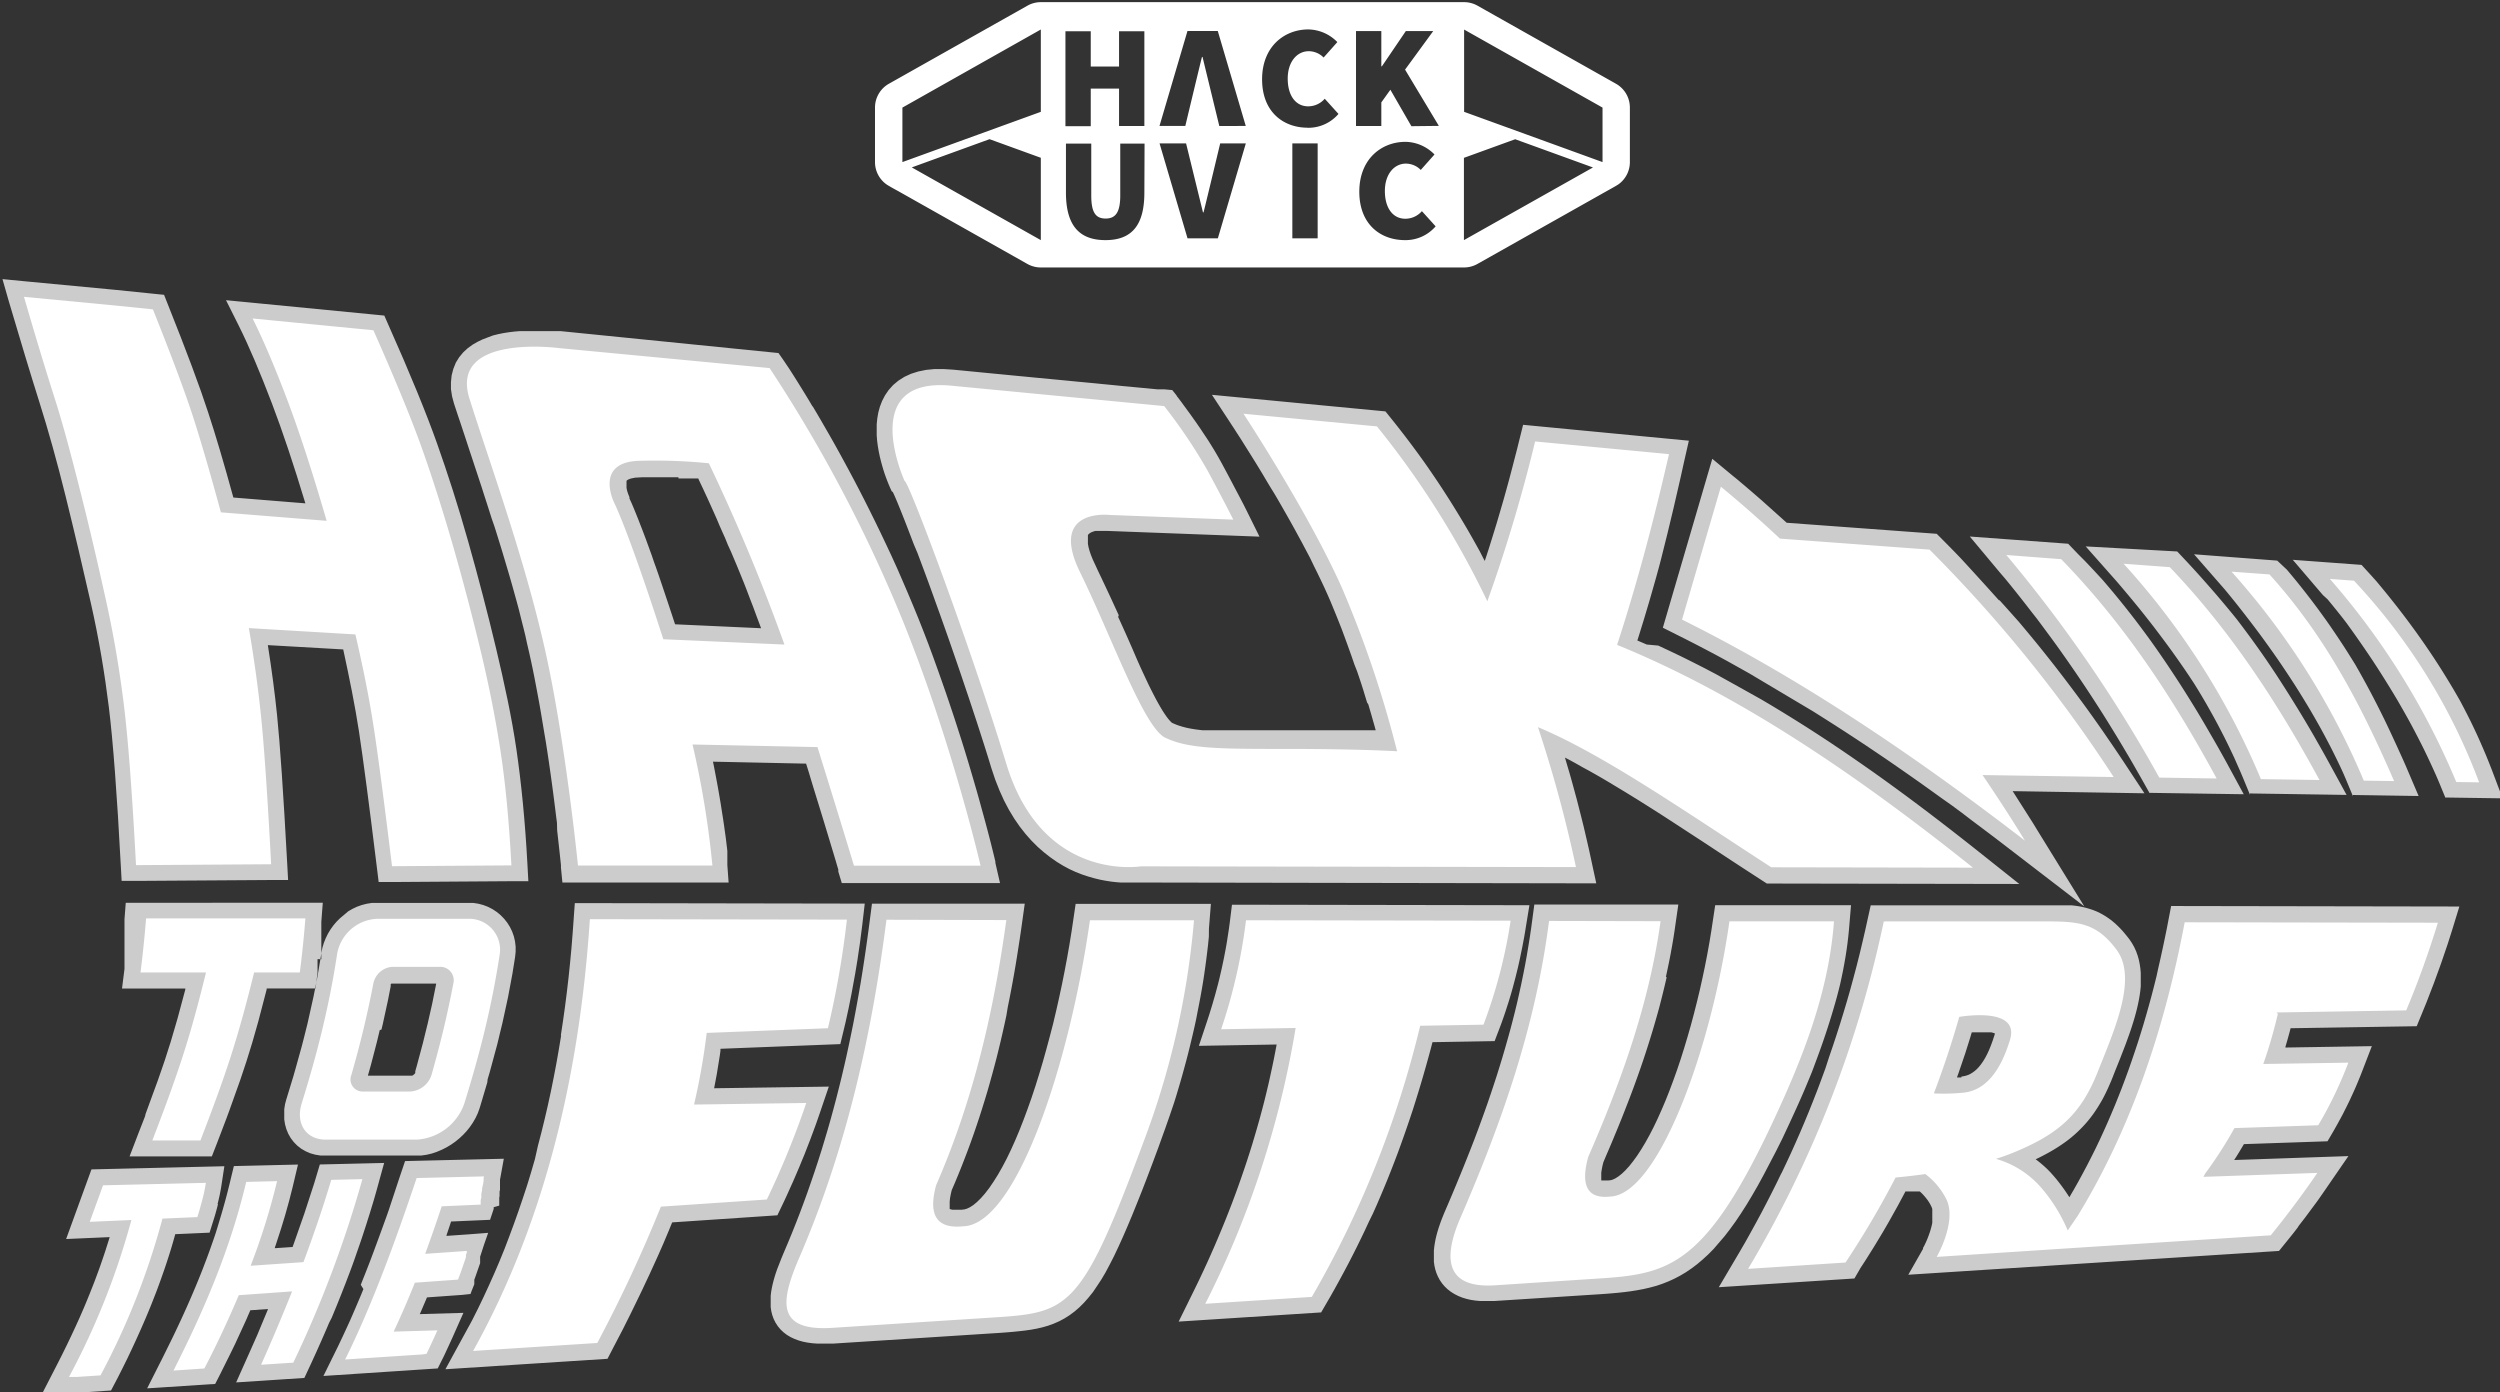 <svg xmlns="http://www.w3.org/2000/svg" viewBox="0 0 395 220"><rect x="0" y="0" width="395" height="220" fill="#333333" stroke="none"/><defs><style>.cls-1{fill:#ccc;}.cls-1,.cls-2{fill-rule:evenodd;}.cls-2,.cls-3{fill:#fff;}</style></defs><title>HackUVic_Logo</title><g id="Foreground"><path class="cls-1" d="M281.48,185.36l.76-1.6.75-1.61.73-1.63.72-1.64.7-1.65.69-1.67.67-1.68.66-1.69.64-1.71.63-1.72L289,167l.6-1.75.58-1.76.57-1.78.55-1.79.54-1.81.52-1.82.5-1.84.49-1.85.47-1.87.45-1.88.44-1.9.86-3.91h29.87l.47,0,.47,0,.46,0,.46,0,.46.05.45.06.45.08.45.09.45.11.45.13.45.14.44.16.44.18.43.21.43.23.42.25.41.27.41.29.4.32.39.33.38.36.38.38.37.4.36.42.36.44.38.49.39.58.36.64.3.66.24.67.19.68.14.69.1.69.06.7,0,.7v.7l0,.7-.07.7-.1.7-.12.7-.14.7-.16.7-.18.7-.19.7-.21.7-.22.7-.23.7-.24.69-.25.69-.25.69-.26.68-.26.67-.26.67-.26.66-.26.65-.26.64-.25.63-.25.64-.26.65-.28.64-.28.63-.29.61-.3.6-.31.58-.33.56-.34.55-.35.54-.36.52-.38.51-.39.49-.41.48-.42.46-.44.45-.45.44-.46.42-.48.41-.5.4-.51.38-.53.37-.54.36-.56.35-.57.34-.59.33-.6.32-.62.32-.64.31,0,0,.2.14.54.43.54.46.53.49.52.53.5.56.45.53.41.52.39.51.37.51.35.5.33.5.2.31.71-1.21.72-1.28.7-1.29.69-1.3.67-1.31.66-1.32.64-1.34.62-1.35.61-1.36.59-1.37.58-1.38.56-1.39.55-1.4.53-1.41.52-1.42.5-1.43.49-1.44.48-1.45.46-1.46.45-1.47.43-1.48.42-1.49.41-1.5.39-1.51.38-1.52L341,153l.35-1.54.34-1.55.33-1.56.32-1.56.7-3.64,45.54.08-1.14,3.71-.14.44-.14.44-.14.44-.14.44-.14.44-.15.44-.15.44-.15.44-.15.44-.15.44-.15.44-.15.44-.16.44-.16.44-.16.44-.16.44-.16.44-.16.44-.16.44-.17.44-.17.44-.17.44-.17.44-.17.44-.17.44-.17.44-.18.44-.18.44-.18.44-.18.44-.82,2-19.93.32-.09.36-.14.52-.14.51-.14.51-.15.51-.15.51,0,.13,13.65-.22-1.47,3.82-.13.33-.13.34-.14.35-.15.36-.15.37-.16.38-.16.38-.17.39-.18.4-.18.4-.19.41-.19.42-.2.42-.21.43-.21.43-.16.31-.15.3-.15.3-.15.29-.15.28-.15.28-.15.27-.14.26-.14.26-.14.25-.14.25-.14.24-.13.24-.13.23-.13.22-.83,1.42-13.21.45-.1.17-.28.47-.28.47-.29.47-.29.47-.3.46,18.05-.62L368,187.09l-.22.32-.22.32-.22.32-.22.32-.22.32-.22.31-.22.32-.22.31-.23.32-.23.31-.23.31-.23.31-.23.31-.23.31-.23.31-.23.31-.23.31-.24.31-.24.31-.24.31-.24.31L363,194l-.24.31-.24.31-.24.31-.25.31-.25.31-.25.31-.25.31-.25.31-.95,1.17-29.92,1.92h0l-28.65,1.84,2.33-4.09,0,0,0-.06,0-.09.06-.1.07-.13.08-.15.08-.17.09-.19.1-.21.1-.23.1-.24.1-.25.1-.27.1-.28.1-.28.09-.29.08-.29.08-.29.07-.3.06-.29,0-.29,0-.28,0-.27v-.75l0-.22,0-.2,0-.18-.05-.16-.07-.17-.1-.21-.12-.23-.13-.22-.14-.22-.15-.22-.16-.21-.17-.21-.17-.2-.18-.2-.18-.19-.19-.18-.16-.15h-.1l-.38,0-.37,0-.35,0-.34,0-.32,0-.3,0h-.14l0,.06-.23.43-.23.43-.23.43-.23.43-.23.43-.24.43-.24.43-.24.43-.24.43-.24.43-.24.43-.25.43-.25.43-.25.43-.25.43-.26.43-.26.43-.26.43-.26.43-.26.43-.27.43-.27.43-.27.43-.27.43-.27.43-.28.43-.28.43-.28.43L293,202l-21.43,1.38,3.32-5.63.87-1.5.85-1.52.84-1.53.83-1.54.81-1.55.8-1.56.79-1.58.77-1.59ZM78,190.74h0v0l0,.1v0l0,.07,0,.11-.57,1.71-6.16.27-.08.25-.16.48-.16.48-.16.48-.16.47,0,.11,3.45-.24,3.13-.24-.65,1.86-.62,1.91,0,.07,0,.08,0,.07,0,.07,0,.07,0,.07h0v0h0l0,.13,0,.07v.07l0,.1h0l0,.05v.08l0,.09-.77,2.21-.05.14-.1.27,0,.13,0,.13,0,.14,0,.13,0,.13,0,.05h0v0l-.4,1-.2.54-1.28.14-5.6.4v0l-.21.5-.21.49-.21.49-.21.49-.21.49-.08.18,6.89-.2-1.74,3.92-.11.24-.11.24-.11.24-.11.24-.11.24-.11.24-.11.23-.11.24-.11.24-.11.24-.11.23-.11.24-1,2-18.06,1.19,2.32-4.71.37-.78.37-.78.37-.8.37-.8.37-.81.36-.82.36-.83.36-.84.36-.85.36-.85.35-.86L57,203l.35-.88.35-.88.35-.89.35-.9.34-.9.34-.91.34-.92.34-.92.34-.93.34-.93.34-.94.34-.94.33-.95.33-1,.33-1,.33-1,.33-1,.33-1,.9-2.66,6.7-.16,8.9-.21L79,186.4v.14l0,.11v.11l0,.13,0,.1v.09h0v0h0v0h0v.2l0,.1,0,.05h0v.07l0,.11,0,.1,0,.11,0,.1v.1l-.07.24h0l0,.06v.13h0l0,.12,0,.15,0,.07V189l-.05.22,0,.2,0,.12h0v0l0,.1,0,.11v.06h0l0,.18v.05l0,.08v.07h0v0h0l0,.06v0h0v.12h0v0h0l0,.06h0v.06h0v0Zm-43.56-.48-.1.4-.1.38-.1.37-.1.36-.1.34-.1.33-.1.32-.63,2-5.42.24-.17.61-.23.81-.24.81-.25.81-.26.81-.26.8-.27.8-.28.8-.28.8-.29.8-.29.79-.3.79-.31.79-.31.79-.32.79-.33.79-.33.79-.34.78-.34.78-.35.78-.35.78-.36.78-.36.78-.37.78-.37.78-.38.77-.38.77-.39.77-.39.77-1.05,2-5.29.35H6.73L9,215.64l.38-.75.38-.75.37-.75.37-.75.36-.75.36-.75.35-.75.35-.75.34-.75.34-.75.33-.76.33-.76.32-.76.31-.76.31-.76.3-.76.3-.76.29-.76.28-.76.28-.76.27-.76.26-.76.26-.76.25-.76.24-.76.24-.76.16-.52-6.88.3,4-11,21-.5-.5,3.28-.06.33-.06.34-.07.36-.08.38-.09.4-.1.43-.11.45ZM36,188.14l.25-1,.7-2.9L47.08,184l-.86,3.63-.11.43-.11.43-.11.43-.11.43-.11.43-.12.43-.12.43-.12.43-.12.43-.12.43-.13.43-.13.43-.13.43-.13.43-.13.43-.14.43-.14.43-.14.43-.14.43-.14.43-.14.43-.15.43,0,.12,2.82-.19,0-.07.15-.4.14-.4.14-.4.14-.4.14-.4.14-.4.14-.4.14-.4.14-.4.14-.4.14-.4.14-.4.14-.4.13-.4.13-.4.13-.4.13-.4.13-.4.13-.4.13-.4.13-.4.13-.4.13-.4.13-.4.13-.4.12-.4.12-.4.65-2.17,10.16-.24-1.16,4.21-.26.92-.27.93-.28.92-.28.92-.29.92-.29.92-.3.92-.3.92-.31.92-.32.92-.32.92L56,199l-.33.92-.34.92-.35.92-.35.92-.36.92-.36.92-.37.92-.37.92-.38.92-.38.92L52,209l-.39.92-.4.92-.4.92-.41.92-.41.92-.42.92-.42.92-1.06,2.27-10.78.71,1.87-4.19.16-.36.16-.36.16-.36.16-.36.16-.36.16-.36.16-.36.16-.36.16-.36.15-.36.15-.36.15-.36.15-.36.15-.36.15-.36.15-.36.15-.36.15-.36.15-.36.15-.36.09-.21-2.83.2,0,.05-.16.37-.16.37-.16.37-.16.37-.17.37-.17.37-.17.37-.17.37-.17.37-.17.37-.17.37-.17.37-.17.37-.17.37-.18.37-.18.37-.18.37-.18.37-.18.37-.18.36-.18.36-.18.36-.18.37-.18.36-.18.36-.18.36-.18.37L34,218.66l-10.75.7,2.43-4.81.42-.85.42-.85.42-.85.42-.86.41-.86.41-.87.41-.87.4-.88.4-.88.39-.88.39-.89.38-.89.38-.9.37-.9.37-.91.36-.91.35-.92.35-.92.34-.93.33-.93.33-.94.32-.94.31-1,.3-1,.3-1,.29-1,.28-1,.27-1,.26-1Zm43.11-43.53.55.56.49.62.42.67.35.72.27.76.18.79.1.82v.84l-.08.78-.07.44-.06.38-.06.38-.06.37-.06.37-.06.37-.06.38-.07.37-.07.37-.07.38-.07.37-.07.37-.07.37-.07.37-.07.38-.07.37-.07.37-.08.37-.08.37-.08.37-.08.37-.08.37-.08.37-.08.37-.08.37-.08.37-.08.37-.08.37-.09.37-.09.37-.09.37-.09.37-.09.37-.09.38-.09.38-.09.37-.09.37-.1.37-.1.37-.1.37-.1.37-.1.37-.1.37-.1.37-.1.37-.1.37-.1.37-.1.37-.1.37-.11.37-.11.37-.11.37L77,171l-.11.37-.11.37-.11.37-.11.37-.11.37-.11.37-.11.37-.11.37-.11.37-.11.37-.13.42-.27.75-.36.77-.42.73-.47.69-.52.65-.56.6-.6.56-.64.52-.67.47-.7.42-.73.37L69,182l-.78.26-.8.19-.82.12-.77,0H51.39l-.77,0-.81-.13-.78-.22-.74-.32-.69-.4-.63-.49-.56-.57-.48-.63-.39-.69-.3-.73-.21-.76-.12-.78,0-.8,0-.8.13-.81.2-.75.13-.42.11-.36.11-.36.11-.36.11-.36.11-.36.11-.36.11-.36.11-.36.11-.36.12-.43.19-.66.1-.36.1-.36.1-.36.1-.36.1-.36.1-.36.1-.36.1-.36.1-.36.1-.36.18-.69.1-.39.09-.36.09-.36.09-.36.09-.36.09-.36.09-.36.09-.36.08-.36.08-.36.08-.36.08-.36.08-.36.08-.36.08-.36.08-.36.08-.36.08-.36.08-.36.08-.36.07-.36.08-.4.14-.68.07-.36.07-.36.07-.36.07-.36.07-.36.06-.36.06-.36.06-.36.06-.36.06-.36.06-.36.06-.36.06-.36.06-.36.06-.42.15-.75.23-.78.3-.75.35-.72.41-.68.46-.64.51-.6.56-.55.61-.51L55,144l.69-.4.72-.34.76-.27.79-.2.82-.13.77,0H74l.77,0,.82.13.79.21.75.29.71.37.66.44.61.5ZM60,162.75l-.11.46-.11.46-.11.46-.11.46-.12.46-.12.46-.12.46-.12.46-.12.46-.12.46-.12.46-.12.46-.13.46-.13.46-.13.46-.09.31h6.78l.07,0,.08,0,.08,0,.09-.05.09-.07.09-.07.08-.07.07-.08.06-.08,0-.07,0-.06,0-.05,0-.1.11-.39.13-.45.12-.45.12-.45.12-.45.12-.44.12-.45.12-.45.12-.45.12-.45.11-.44.11-.45.11-.45.11-.45.11-.44.11-.45.11-.44.1-.44.1-.44.1-.45.1-.44.1-.44.1-.44.1-.45.09-.44.09-.45.09-.45.09-.45.09-.45.09-.45.09-.45v-.06H62l0,0-.05,0-.06,0-.06,0-.05.05-.05.06,0,.06,0,.06,0,.05,0,.05,0,0,0,.1-.08.4-.09.46-.09.46-.09.46-.09.46-.1.46-.1.46-.1.46-.1.46-.1.46-.1.46-.1.46-.1.46-.11.46-.11.46Zm-9.83-11.21,0,.27,0,.27,0,.27,0,.27,0,.27,0,.27,0,.27,0,.27-.31,2.48H42.13l0,.16-.11.42-.11.42-.11.42-.11.42-.11.42-.11.42-.11.42-.11.42-.11.42-.11.42-.11.42-.11.42-.12.42-.12.42-.12.42-.12.42-.12.42-.12.42-.12.42-.12.42-.13.42-.13.42-.13.42-.13.42-.13.42-.13.42-.13.42-.14.42-.14.42-.14.42-.14.42-.14.42-.14.42-.14.42-.15.42-.15.42-.15.42-.15.42-.15.42-.15.42-.15.42-.15.42-.15.42-.15.42-.15.42-.15.42-.16.42-.15.42-.16.42-.16.42-.16.42-.16.42-.16.42-.16.42-.16.42-.16.41-.16.42-.16.42-.78,2h-13l1.48-3.86.16-.41.16-.41.16-.41.16-.41.16-.41.16-.41L23,176l.15-.41.15-.41.15-.41.15-.41.15-.41.15-.41.15-.41.15-.41.15-.41.15-.41.15-.41.15-.41.15-.41.14-.41.15-.43.28-.8.14-.41.14-.41.14-.41.14-.41.13-.41.13-.41.13-.41.13-.41.13-.41.13-.4.13-.41.12-.41.12-.41.12-.41.23-.78.13-.45.12-.41.12-.41.12-.41.11-.41.11-.41.11-.41.11-.41.11-.41.11-.41.11-.41.11-.41.11-.41.11-.41.11-.41,0-.15h-10l.39-3.11,0-.26,0-.26,0-.26,0-.26,0-.26,0-.26,0-.26,0-.27,0-.26,0-.26,0-.26,0-.26,0-.26,0-.26,0-.26,0-.27,0-.26,0-.26,0-.26,0-.26,0-.26,0-.26,0-.26,0-.27,0-.26,0-.26,0-.26,0-.26,0-.53.2-2.6H51l-.23,3,0,.27,0,.27,0,.27,0,.27,0,.27,0,.27,0,.27,0,.27,0,.27,0,.27,0,.27,0,.27,0,.27,0,.27,0,.27,0,.27,0,.27,0,.27,0,.27,0,.27,0,.27,0,.27Zm141.15,46.65.59-1.34.57-1.34.56-1.34.55-1.34.53-1.34.52-1.34.5-1.34.49-1.34.47-1.34.46-1.34.45-1.34.43-1.34.42-1.34.4-1.34.39-1.34.38-1.34.36-1.34.35-1.34.33-1.34.32-1.34.3-1.34.29-1.34.28-1.34.26-1.34.19-1-12.29.21,1.31-3.93.17-.52.17-.52.16-.52.16-.52.16-.52.15-.52.15-.52.15-.52.14-.52.14-.52.14-.52.13-.52.13-.52.12-.52.12-.52.12-.52.11-.52.11-.52.11-.52.1-.52.1-.52.1-.52.09-.52.09-.52.08-.52.08-.52.08-.52.08-.52.07-.52.07-.52.34-2.76,47,.08-.57,3.46L241,147l-.09.53-.09.53-.1.53-.1.53-.1.53-.11.53-.11.53-.11.53-.11.53-.12.53-.12.53-.13.53-.13.53-.13.53-.14.53-.14.53-.14.53-.15.53-.15.53-.16.53-.16.53-.17.53-.17.53-.17.53-.18.53-.18.53-.19.53-.19.53-.2.53-.81,2.12-9.82.17-.24.93-.38,1.4-.39,1.4-.4,1.4-.41,1.4-.42,1.39-.43,1.39-.44,1.39-.46,1.38-.47,1.38-.48,1.38-.49,1.37-.5,1.37-.52,1.37-.53,1.36-.54,1.36-.56,1.36-.57,1.35-.58,1.35-.6,1.35L216.3,193l-.62,1.34-.64,1.33-.65,1.33-.67,1.33-.68,1.32-.7,1.32-.71,1.31-.72,1.31-.74,1.31-1.43,2.46-22.51,1.45,2.6-5.28.65-1.34.63-1.34.62-1.34.6-1.34ZM88.61,163.6l.34-2.26.32-2.27.29-2.29.27-2.31.24-2.33.22-2.34.19-2.36.34-4.75,45.81.08-.39,3.36-.07.55-.07.54-.07.54-.07.55-.07.55-.08.55-.08.54-.08.54-.08.55-.08.55-.09.55-.09.55-.09.54-.09.55-.1.54-.1.55-.1.55-.1.55-.1.55-.1.54-.11.55-.11.55-.11.55-.11.55-.12.55-.12.55-.12.55-.12.55-.13.55-.13.55-.58,2.41-18.94.74,0,.34-.05.36-.05.36-.06.37-.06.37-.06.37-.06.37-.06.37-.06.37-.06.37-.06.37-.07.37-.07.37-.07.37-.07.37-.07.37-.07.37v0l18.12-.26-1.32,3.88-.17.49-.17.49-.17.49-.17.49-.18.49-.18.49-.18.49-.18.48-.18.49-.19.49-.19.49-.19.49-.19.49-.19.49-.2.48-.2.48-.2.49-.2.49-.21.49-.21.49-.21.49-.21.49-.21.48-.22.48-.22.49-.22.49-.22.49-.22.48-.23.49-.23.49-.87,1.81-16.62,1.12-.24.58-.28.69-.29.69-.29.69-.29.69-.3.68-.3.68-.3.68-.31.68-.31.68-.31.68-.31.68-.32.68-.32.68-.32.68-.32.68-.33.68-.33.68-.33.68-.33.68-.33.68-.34.68-.34.68-.34.68-.34.68-.35.67-.35.67-.35.67-.35.67-1,1.93-25.61,1.65,3.2-5.86,1-1.83.93-1.85.9-1.87.87-1.89.85-1.9.82-1.92.79-1.94.76-2,.74-2,.71-2,.68-2,.66-2,.63-2.06.6-2.07L85,181l.55-2.11.52-2.13.5-2.15.47-2.17.44-2.18.42-2.2.39-2.22.37-2.24Zm174.72-9.18-.28,1.2-.29,1.2-.3,1.2-.31,1.2-.33,1.19-.34,1.19-.35,1.19-.36,1.18-.37,1.18-.38,1.18-.39,1.18-.4,1.17-.41,1.17-.42,1.17-.43,1.17-.44,1.17-.45,1.16-.45,1.16-.46,1.16-.47,1.16-.48,1.16-.48,1.16-.49,1.16-.5,1.16-.42,1-.13.52-.12.6-.08.53,0,.45v.36l0,.26,0,.16v0l.07,0,.21,0h.33l.48,0,.43-.05.32-.1.4-.19.47-.3.53-.42.57-.54.6-.66.62-.78.64-.88.65-1,.65-1.08.65-1.17.65-1.26.64-1.34.63-1.41.63-1.48.61-1.54.6-1.6.59-1.65.57-1.7.55-1.74.53-1.77.52-1.81.49-1.83.47-1.85.45-1.87.42-1.88.4-1.89.37-1.89.34-1.89.31-1.88.61-4.05,21.46,0-.32,3.83-.11,1.11-.13,1.1-.15,1.09-.17,1.09-.19,1.08-.2,1.07-.22,1.06-.23,1.06-.25,1-.26,1-.28,1-.29,1-.3,1-.31,1-.32,1-.33,1-.34,1-.35,1-.36,1-.37,1-.37,1-.38,1-.39.94-.39.94-.39.93-.4.92-.4.91-.41.91-.41.9-.41.89-.41.89-1,2.14-1,2-1,1.91-.94,1.8-.92,1.69-.91,1.58-.89,1.48-.88,1.38-.87,1.29-.87,1.2-.86,1.12-.86,1-.86,1-.87.88-.88.81-.88.74-.89.67-.9.61-.91.54-.92.48-.93.42-.94.37-.95.32-1,.27-1,.23-1,.19-1,.16-1,.13-1,.11-1,.09-1,.08-1,.07-16.51,1.06-.81,0h-.8l-.77,0-.74-.07-.71-.11-.68-.16-.65-.2-.62-.25-.59-.3-.56-.35-.52-.4-.47-.45-.42-.49-.36-.53-.3-.56-.24-.57-.18-.58-.13-.59-.08-.59,0-.59v-.59l0-.59.06-.59.09-.59.11-.59.14-.59.16-.59.18-.59.2-.59.21-.59.23-.59.24-.59.64-1.49.62-1.46.61-1.46.6-1.45.59-1.45.58-1.45.57-1.44.56-1.44.54-1.44.53-1.44.52-1.44.51-1.44.49-1.44.48-1.44.47-1.44.45-1.44.44-1.44.42-1.44.41-1.44.4-1.44.38-1.44.37-1.45.35-1.45.33-1.46.32-1.46.3-1.46.29-1.47.27-1.48.25-1.48.24-1.49.22-1.49.5-3.72,22.75,0-.59,4.11-.19,1.23-.21,1.22-.22,1.22-.24,1.22-.25,1.21-.26,1.21ZM137.84,142.78l24.07,0-.59,4.22-.2,1.35-.21,1.35-.21,1.35-.22,1.35-.23,1.35-.24,1.34-.25,1.34-.26,1.34-.27,1.34L159,160.5l-.29,1.34-.3,1.34-.31,1.34-.32,1.33-.33,1.33-.35,1.33-.36,1.33-.37,1.33-.38,1.33-.4,1.32-.41,1.32-.42,1.32-.44,1.32-.45,1.32-.47,1.32-.48,1.31-.5,1.31-.51,1.31-.53,1.31-.54,1.3-.47,1.09-.14.59-.12.64-.06.55v.45l0,.34,0,.23,0,.13,0,.05h0l.06,0,.14.05.24.06.35,0h.46l.59,0,.51-.06.39-.12.46-.22.53-.34.58-.48.62-.61.65-.74.67-.87.68-1,.69-1.1.69-1.21.69-1.31.68-1.41.67-1.49.66-1.57.65-1.65.64-1.72.63-1.78.61-1.84.59-1.89.58-1.94.56-2,.54-2,.52-2,.49-2.07.47-2.09.45-2.1.42-2.11.4-2.12.37-2.11.34-2.11.63-4.27,21.37,0-.31,3.93L191,148l-.12,1.21-.14,1.2-.15,1.2-.16,1.19-.17,1.19-.18,1.18-.2,1.18-.21,1.17-.22,1.16-.23,1.16L189,161l-.25,1.15-.26,1.14-.27,1.13-.27,1.12-.28,1.12-.29,1.11-.3,1.1-.3,1.09-.31,1.08-.32,1.08-.32,1.07-.33,1.06-.34,1-.34,1-.35,1-.35,1-.36,1-.36,1-.36,1-.91,2.45-.87,2.3-.83,2.15-.8,2-.76,1.88-.74,1.76-.71,1.64-.69,1.52L176,198.5l-.67,1.31L174.7,201l-.66,1.12-.66,1-.67,1L172,205l-.71.81-.73.73-.76.66-.79.59-.82.52-.84.45-.87.38-.88.32-.9.26-.92.21-.93.17-1,.14-1,.11-1,.1-1,.08-1.09.08-1.13.07-25,1.61-.87,0h-.85l-.81,0-.77-.06-.74-.1-.71-.14-.68-.19-.65-.24-.62-.29-.59-.35-.54-.41-.49-.47-.43-.52-.36-.56-.29-.59-.22-.61-.15-.61-.09-.61,0-.61v-.6l0-.6.07-.6.1-.59.13-.6.15-.6.17-.6.19-.6.21-.61L123,200l.24-.62.25-.63.26-.63.7-1.65.67-1.62.65-1.63.63-1.63.61-1.63.59-1.63.57-1.64.56-1.64.54-1.64.52-1.64.5-1.65.49-1.65.47-1.65.45-1.65.44-1.66.42-1.66.41-1.66.39-1.66.38-1.67.36-1.67.35-1.67.34-1.67.32-1.67.31-1.68.3-1.68.29-1.68.27-1.68.26-1.69.25-1.69.24-1.69.23-1.69.51-3.91ZM315.93,94.84l1,1.11,1,1.12,1,1.12.95,1.13.94,1.13.93,1.13.92,1.14.91,1.14.9,1.14.89,1.15.88,1.15.87,1.15.87,1.16.86,1.16.85,1.16.84,1.17.83,1.17.82,1.17.81,1.18.81,1.18.8,1.18.79,1.18,3.42,5.18L318,125l.13.2.21.33.21.33.21.33.21.33.21.33.21.33.21.33.21.33.21.33.21.33.21.33.21.33.21.33.21.33.21.33.2.33.2.33.2.33,7.45,12.08-12.64-9.71L315,132.22l-1.69-1.27-1.68-1.26L310,128.44l-1.68-1.24L306.62,126l-1.68-1.21-1.68-1.2-1.68-1.18-1.68-1.17-1.68-1.16-1.68-1.14-1.68-1.13-1.68-1.11-1.68-1.1-1.68-1.08-1.68-1.07-1.68-1.06-1.68-1-1.68-1-1.68-1-1.68-1-1.68-1-1.68-1-1.68-.94L273,104.5l-1.67-.91-1.68-.89-1.67-.87-1.68-.86-3.57-1.79,7.81-26.69,3.27,2.71.31.25.31.25.3.25.3.26.3.25.3.25.3.26.3.26.3.25.3.26.3.26.3.26.3.26.3.26.3.26.29.26.29.26.29.26.29.26.29.26.29.26.29.26.29.26.29.26.29.26.29.26.29.26.49.44L306,84.34l1.73,1.74,1.06,1.08,1.05,1.09,1,1.09,1,1.09,1,1.1,1,1.1,1,1.11,1,1.11Zm23.72,30.5-1.35-2.4-.64-1.12-.64-1.12-.65-1.12-.66-1.11-.66-1.11-.67-1.11-.68-1.11L333,114l-.69-1.1-.7-1.1-.71-1.1-.71-1.09-.72-1.09-.73-1.09-.74-1.09-.75-1.09-.75-1.08-.76-1.08-.77-1.08-.78-1.07-.79-1.07-.79-1.07-.8-1.07L321,96.7l-.82-1.06-.83-1.06-.84-1.06-.85-1.06-.86-1.05-.86-1-4.71-5.64,15.54,1.14,1.64,1.71,1,1,.95,1,.93,1,.92,1,.9,1.05.89,1.06.88,1.07.86,1.07.85,1.08.84,1.08.82,1.09.81,1.09.8,1.1.78,1.1.77,1.11.76,1.11.75,1.12.74,1.12.73,1.12.72,1.13.71,1.13.7,1.13.69,1.13.68,1.14.67,1.14.66,1.14.66,1.14.65,1.14.64,1.14.63,1.14,2.71,5-14.87-.22Zm15.85.24-1.09-2.64-.46-1.09-.48-1.08L353,119.7l-.51-1.08-.52-1.08-.53-1.07-.55-1.07-.56-1.07-.58-1.07-.59-1.06-.6-1.06-.62-1.06-.63-1.05-.65-1.05-.66-1-.67-1-.69-1-.7-1-.71-1-.73-1-.74-1-.75-1-.76-1-.78-1-.79-1-.8-1-.82-1-.83-1-.84-1-.85-1-5-5.65L344,87.13l1.6,1.7.92,1,.91,1,.89,1,.88,1,.87,1,.85,1,.84,1,.83,1,.81,1,.8,1.05.79,1.06.78,1.06.77,1.07.76,1.07.75,1.08.73,1.08.72,1.08.71,1.09.7,1.09.69,1.09.68,1.09.68,1.1.67,1.1.66,1.1.65,1.1.64,1.1.63,1.11.63,1.11.62,1.11.61,1.11,2.69,4.92-15.27-.23Zm16.27.24-1.08-2.6-.45-1.05-.46-1-.48-1-.49-1-.5-1-.52-1-.53-1-.54-1-.56-1-.57-1-.58-1-.6-1-.61-1-.62-1-.63-1-.65-1-.66-1-.67-1-.68-1-.7-1-.71-1-.72-1-.73-1-.75-1-.76-1-.77-1-.78-1-.79-1-.81-1-.82-1-4.89-5.6,13.14,1L361.32,90l.84,1,.82,1,.8,1,.78,1,.77,1,.75,1,.73,1,.72,1,.7,1,.68,1,.67,1,.66,1,.64,1,.63,1,.62,1,.6,1.05.59,1.06.58,1.06.57,1.06.56,1.07.55,1.07.54,1.07.53,1.07.52,1.08.51,1.08.5,1.08.5,1.08.49,1.08.49,1.08.48,1.09,2,4.69-10.39-.16Zm14.6.22-1.06-2.57-.43-1-.45-1-.46-1-.47-1-.48-1-.5-1-.51-1-.52-1-.53-1-.55-1-.56-1-.57-1-.58-1-.6-1-.61-1-.62-1-.63-1-.64-1-.65-1-.67-1-.68-1-.69-1-.7-1-.71-1-.72-1-.73-.95-.75-.94-.76-.94-.77-.94L367,94l-4.74-5.55,10.86.8,1.53,1.67.85.95.83,1,.82,1,.8,1,.79,1,.77,1,.76,1,.74,1,.73,1,.71,1,.7,1,.68,1,.67,1,.65,1,.64,1,.62,1,.61,1,.6,1,.58,1,.57,1,.55,1.05.54,1.05.53,1.06.51,1.06.5,1.07.48,1.07.47,1.08.46,1.08.44,1.09.43,1.09,1.73,4.57-9-.13ZM176.67,97.48l.46,1,.45,1,.45,1,.44,1,.44,1,.43,1,.43,1,.42.94.42.91.41.88.4.85.4.81.39.77.38.73.37.68.36.63.34.57.33.51.31.45.28.37.25.29.2.21.14.12,0,0,.14.07.28.12.29.12.3.11.31.1.33.1.34.09.36.09.38.08.39.07.42.07.43.06.46.06.48.05.5,0,.53,0,.55,0,.58,0,.61,0,.63,0,.66,0,.69,0h17.6l.73,0,.7,0,.66,0,.63,0,.6,0,.57,0,.54,0,.5,0h0l-.06-.23-.19-.68-.21-.73-.22-.78-.24-.82-.25-.86L216,111l-.29-.94-.3-1-.32-1-.33-1-.34-1L214,105l-.37-1.08-.39-1.1-.4-1.11-.41-1.12L212,99.43l-.44-1.12-.45-1.12-.46-1.12L210.21,95l-.48-1.1-.5-1.11-.53-1.12-.55-1.14-.57-1.15L207,88.17,206.38,87l-.62-1.17-.63-1.16-.63-1.16-.64-1.15-.64-1.13-.64-1.12-.63-1.1-.63-1.07-.62-1-.6-1-.59-1-.57-.94-.55-.9-.53-.85-.5-.8-.47-.75-.44-.7-.4-.64-.37-.57-.33-.51-.28-.44-.24-.37-.19-.29-.14-.21-.08-.13-2.93-4.46L218.9,65l1.28,1.59.61.77.61.78.61.79.6.79.6.8.6.81.59.81.59.82.58.83.58.84.57.84.57.85.57.86.56.87.56.87.55.88.55.89.55.9.54.9.54.91.53.92.53.93.52.93.52.94.51,1,.27.51.14-.41.25-.76.25-.77.24-.77.24-.77.24-.77.24-.78.24-.78.23-.78.23-.78.23-.79.23-.79.23-.79.22-.79.22-.79.22-.8.22-.8.21-.8.21-.8.21-.81.21-.81.21-.81.21-.81.2-.81.73-2.94,26.19,2.51L266,73.33l-.22,1-.22,1-.23,1-.23,1-.23,1-.23,1-.23,1-.24,1-.24,1-.24,1-.24,1-.25,1-.25,1-.25,1-.25,1-.26,1-.26.95-.26.95-.27.95-.27.95-.27.94-.27.94-.28.94-.28.94-.28.94-.29.94-.29.94-.29.93-.18.56,1.49.64L262,102l1.82.85,1.82.87,1.81.9,1.81.92,1.81.95,1.8,1,1.8,1,1.79,1,1.79,1,1.79,1.06,1.78,1.08,1.78,1.1,1.78,1.12,1.77,1.14,1.77,1.16,1.76,1.18,1.76,1.2,1.76,1.22,1.76,1.23,1.75,1.25,1.75,1.27,1.75,1.28,1.74,1.3,1.74,1.31,1.74,1.33,1.74,1.34,1.73,1.35,1.73,1.36,7.42,5.9-39.89-.07-1.91-1.24-1.28-.83-1.27-.83-1.27-.83-1.26-.83-1.25-.82-1.24-.82-1.24-.81-1.23-.8L266,131l-1.21-.79-1.2-.78-1.19-.77-1.18-.75-1.17-.74-1.16-.73-1.15-.71-1.14-.7-1.13-.68-1.11-.67-1.1-.65-1.09-.63-1.08-.61L250,121.2l-1-.57-1-.55-.74-.38.13.43.2.68.2.68.2.68.2.69.19.69.19.69.19.7.19.7.19.7.18.7.18.71.18.71.18.71.18.72.18.72.17.73.17.73.17.73.17.74.17.74.16.74.16.74.82,3.81-71.71-.13h0l-.27,0-.35,0-.42,0-.5,0h-1.2l-.69,0-.74-.06-.79-.09-.84-.13-.88-.17-.91-.22-.94-.27-1-.33-1-.39-1-.46-1-.54-1-.61-1-.7-1-.78-1-.87-1-1-.94-1.06-.91-1.16-.87-1.26-.83-1.37-.78-1.48-.72-1.59-.67-1.7-.6-1.79-.55-1.8-.57-1.81-.59-1.84-.6-1.86-.62-1.88-.63-1.9-.64-1.9-.64-1.9-.65-1.9-.65-1.88-.65-1.87-.65-1.84-.64-1.81-.64-1.77-.62-1.73-.61-1.68-.6-1.62-.58-1.56-.56-1.49L144.38,86l-.51-1.34-.48-1.25-.45-1.16-.42-1.06-.38-.95-.34-.83-.3-.71-.25-.57-.18-.38-.18-.13-.3-.66-.07-.17-.11-.25-.13-.33-.16-.41-.18-.48-.19-.54-.19-.6-.19-.65-.19-.7-.18-.74-.16-.78-.14-.81-.11-.84-.07-.86,0-.88,0-.9.09-.91.16-.92.25-.92.35-.91.46-.89.58-.85.71-.79.84-.7.95-.6,1.05-.48,1.14-.36,1.23-.25,1.32-.13,1.42,0,1.47.09,1.46.14,1.43.14,1.44.14,1.45.14,1.46.14,2.36.23,2,.19,1.44.14,4.21.4,1.35.13,1.32.13,1.29.12,1.25.12,1.2.12,1.15.11,1.1.11,1,.1,1,.09.92.09.85.08.78.07.71.07.62.06.54.05.45,0,.36,0,.26,0,1.28.12.69.86,0,.05.06.08.09.11.11.14.12.16.14.19.16.21.18.24L187,64l.21.28.22.3.23.32.25.33.25.35.26.37.27.38.28.39.28.41.29.42.29.43.29.44.3.45.3.45.3.46.29.47.29.47.29.47.28.48.28.48.27.48.26.47.48.89.45.84.42.79.39.74.36.69.34.64.31.59.28.53.25.48.22.42.18.36.15.3.12.24.09.17.05.11L199,84.79l-23.94-.9H174l-.23,0-.24,0-.24,0-.23,0-.22.06-.2.07-.18.07-.15.08-.13.08-.1.08-.08.07-.06.07-.05.08,0,.1,0,.13,0,.18,0,.25v.32l0,.4.09.48.15.57.22.65.29.73.39.84.46,1,.48,1,.47,1,.47,1,.47,1,.46,1,.46,1,.46,1ZM128.42,64.22l.62,1.05.65,1.11.68,1.18.71,1.23.73,1.29.75,1.35.77,1.41.79,1.46.81,1.52.82,1.57.83,1.62.84,1.67.85,1.72.86,1.77L140,86l.87,1.86.87,1.91.87,2,.86,2,.84,2,.82,2,.79,2,.77,2,.74,2,.72,2,.69,1.95.67,1.92.64,1.89.62,1.86.59,1.82.57,1.78.54,1.73.51,1.68.48,1.62.46,1.56.43,1.49.4,1.42.37,1.35.35,1.27.32,1.18.29,1.09.26,1,.23.9.2.8.17.69.14.57.11.46.08.33,0,.21.73,3.18-25,0-.55-1.82,0-.17,0-.15-.06-.19-.07-.23-.08-.27-.09-.31-.1-.35-.2-.66-.18-.61-.15-.49-.16-.53-.17-.56-.18-.6-.19-.63-.2-.66-.21-.69-.22-.73-.23-.75-.49-1.6-.26-.84-.27-.87-.56-1.82-.3-1-.3-1-.42-1.34-14.71-.31.2,1,.19,1,.18.95.17.92.16.9.15.87.14.84.13.81.12.78.12.75.11.72.1.69.09.66.09.63.08.59.07.56.06.52.06.48.05.45,0,.41,0,.37,0,.33,0,.29,0,.25,0,.21v.37l.2,2.75-26.26,0-.23-2.33,0-.16,0-.27-.09-.84-.06-.56-.07-.65-.08-.74-.09-.81-.1-.89-.11-1L88,130,87.87,129l-.14-1.14-.15-1.19-.16-1.24-.17-1.28-.18-1.32-.19-1.35-.2-1.38-.21-1.4-.22-1.42L86,115.81l-.24-1.44-.24-1.45-.25-1.45L85,110l-.27-1.43-.27-1.42-.28-1.4-.29-1.37-.3-1.35-.31-1.33L83,100.4l-.33-1.34-.34-1.34L82,96.39l-.36-1.34-.37-1.33-.37-1.33-.38-1.32-.39-1.32-.39-1.31-.39-1.31-.4-1.3-.4-1.29-.4-1.28L77.71,82l-.4-1.26-.4-1.25-.4-1.23L76.11,77l-.4-1.21-.39-1.19-.39-1.17-.38-1.16-.38-1.14L73.8,70l-.36-1.1-.36-1.08-.35-1.06-.34-1-.33-1-.33-1-.3-1.12-.18-1.15,0-1.11.11-1.08.26-1,.4-1,.53-.86.63-.76.7-.65.75-.55.79-.46.81-.39.83-.32L77.9,53l.84-.21.85-.17.84-.13.83-.1.82-.07.8,0,.77,0H85.1l.66,0,.61,0,.55,0,.49,0,.42,0,.34,0,.26,0,.16,0h0L123,55.78l.7,1,.09.13.14.21.19.28.24.36.29.43.33.51.37.58.41.65.45.72.49.79.53.86.56.92.59,1ZM107.19,75.41l-.46,0-.49,0h-4.8l-1.08.06-.7.14-.41.16-.19.13-.07.08,0,.08,0,.14,0,.23v.31l0,.36.08.38.11.36.11.31.1.24.06.14v.05l0,.07,0,.09.05.12.07.15.08.18.1.21.11.25.12.29.14.33.15.37.17.41.18.45.2.5.21.54.23.59.25.64.26.69.28.74.29.8.31.85.33.91.34,1,.36,1,.38,1.09.39,1.15.41,1.22.43,1.28.45,1.35.47,1.42.45,1.37,13.59.62-.21-.57-.51-1.35L119,95.89l-.51-1.31L118,93.28,117.5,92,117,90.77l-.5-1.22-.5-1.19-.49-1.16L115,86.08,114.56,85l-.45-1-.44-1-.42-1-.41-.92-.39-.87-.37-.82-.35-.77-.33-.71-.3-.65-.28-.59-.25-.53-.22-.47,0-.07h-.07l-.25,0-.27,0-.29,0-.32,0-.34,0-.36,0-.39,0-.41,0-.44,0Zm202.71,94.69.43-.07.35-.09.34-.12.33-.16.32-.2.33-.24.33-.29.33-.35.33-.41.33-.47.33-.54.32-.61.31-.67.3-.74.29-.8.27-.83.06-.22h0l-.15-.06-.19-.06-.23-.06-.26,0-.28,0-.31,0-.32,0h-1.32l-.32,0-.28,0-.09.29-.11.38-.12.38-.12.39-.12.38-.12.38-.12.38-.12.38-.12.38-.13.38-.13.38-.13.38-.13.39-.13.38-.13.38-.13.38-.13.39-.14.38-.12.35h.15l.3,0,.25,0ZM.39,44.1l1,3.5c1.81,6.13,3.43,11.5,4.83,15.93S9,72.89,10.37,78.42s2.73,11.33,4,16.94,2.18,11.12,2.83,16.39,1.3,13.81,1.89,25.08l.13,2.35,2.36,0h.35l21-.14,2.59,0-.14-2.59c-.61-11.24-1.14-18.91-1.6-23.43-.36-3.51-.85-7.23-1.46-11.09l11.91.68c1,4.61,1.87,8.94,2.48,12.9.69,4.56,1.65,11.84,2.85,21.66l.27,2.19,2.2,0,18.86-.13,2.59,0-.14-2.58c-.37-7-1-13.13-1.74-18.21S79.7,108,78.39,102.49,75.62,91.39,74,85.64,70.7,74.72,69.07,70.11s-4.23-11-7.77-18.93l-.58-1.32-1.44-.14L40.15,47.86l-4.44-.43,2,4c1.61,3.22,3.38,7.38,5.27,12.35,1.63,4.28,3.4,9.56,5.27,15.75l-11.38-.92c-1.5-5.47-2.84-10-4-13.5-1.23-3.81-3.38-9.58-6.4-17.14l-.55-1.39-1.49-.15-6.37-.65L4,44.45.39,44.1Z"/><path class="cls-2" d="M183.94,64.16a82.94,82.94,0,0,1,6.85,10.18c2.59,4.8,4.07,7.76,4.07,7.76l-19.59-.74s-9.61-1.11-4.62,9.06,9.9,24.06,13.31,26.06c3.7,1.85,8.5,1.85,19.59,1.85s17.19.37,17.19.37A172,172,0,0,0,212,92.82c-5.36-12-15.53-27.45-15.53-27.45l21.09,2A139.65,139.65,0,0,1,235,95a246.7,246.7,0,0,0,7.55-25.25l21.15,2c-2.34,10.25-5,20.35-8.2,30.14,19.26,7.84,37.88,20.54,56.23,35.2l-31.87-.06c-13.72-8.89-26.52-17.82-36.86-22.14A208,208,0,0,1,249,137l-68.75-.12s-15.53,2.6-21.25-16.19S143.49,75.81,142.93,76c0,0-7.56-16.49,7.4-15.06Zm-62.32-6L88.33,55s-17.41-2.33-14.15,8,8.64,25.06,11.9,39.51,5.24,34.24,5.24,34.24l21.24,0a147,147,0,0,0-3.14-19.12l19.74.41c3.53,11.32,5.77,18.74,5.77,18.74l20,0s-5.38-23.31-14.58-44.12A231.58,231.58,0,0,0,121.62,58.19ZM104.8,101c-5.45-16.95-7.68-21.4-7.68-21.4s-3.54-6.8,4.25-6.8A84.66,84.66,0,0,1,112,73.2a306.57,306.57,0,0,1,11.94,28.64Zm283.28,22.56,3.62.05a95.36,95.36,0,0,0-19.77-31.86l-3.81-.28A117.05,117.05,0,0,1,388.08,123.53Zm-14.6-.22,4.79.07c-5-11.51-10.68-22.69-19.69-32.65l-6-.44A117.85,117.85,0,0,1,373.47,123.32Zm-16.26-.24,9.26.14c-6.38-11.73-13.78-23.3-23.65-33.63l-7.3-.54A118.11,118.11,0,0,1,357.21,123.07Zm-16.06-.24,9.07.14c-6.57-12.11-14.24-24.06-24.56-34.65L317,87.69A222.36,222.36,0,0,1,341.15,122.83ZM271.9,76.9l-6.14,21c18.06,8.95,36.13,21,54.19,34.93q-3.22-5.24-6.71-10.37l20.72.31a222.23,222.23,0,0,0-29.09-35.93l-23.64-1.74Q276.75,80.9,271.9,76.9ZM140.06,145.32c-2.33,18.21-6.31,36.22-13.94,53.77-2.75,6.52-3.51,11.28,5.38,10.71l25-1.61c12.33-.79,14.21-.91,24.15-27.7a129.62,129.62,0,0,0,8-35.09l-16.44,0c-3.19,22.57-11.6,48.12-20,48.35q-6.26.67-4.3-6.49c5.93-13.59,9.13-27.64,11.09-41.89Zm104.69.19c-2.09,16.38-7.27,31.41-14.13,47.2-2.47,5.86-2.43,10.88,5.57,10.37L252.68,202c11.09-.71,16.86-2,27.7-25.31,4.31-9.29,8.55-19.72,9.39-31.12l-16.52,0c-2.87,20.3-11.3,43.28-18.87,43.49-3.76.4-4.61-2-3.44-6.27,5.34-12.22,9.66-24.42,11.43-37.24Zm-170,67.94c10.9-19.57,16.76-42.5,18.45-68.22l40.61.07a143.78,143.78,0,0,1-3,17.16l-19.15.74a106.16,106.16,0,0,1-2,11.32l17.73-.25a136.1,136.1,0,0,1-6.23,15.25l-16.74,1.13a225.71,225.71,0,0,1-10.05,21.54ZM190.43,206a150.69,150.69,0,0,0,14.28-43.58l-11.77.2a86.35,86.35,0,0,0,3.93-17.22l41.81.07a80.51,80.51,0,0,1-4.29,16.43l-10,.17a160.07,160.07,0,0,1-17.12,42.84ZM59.59,145.17H74a4.88,4.88,0,0,1,4.94,5.71q-.9,5.88-2.31,11.74c-.94,3.92-2.06,7.84-3.27,11.74a8.51,8.51,0,0,1-7.5,5.7H51.45c-3.11,0-4.76-2.56-3.79-5.7,1.21-3.9,2.33-7.81,3.27-11.74s1.72-7.82,2.31-11.74A6.71,6.71,0,0,1,59.59,145.17ZM62,152.76H69.5a2.12,2.12,0,0,1,2.13,2.62q-.69,3.62-1.55,7.23c-.58,2.41-1.22,4.82-1.9,7.23a3.77,3.77,0,0,1-3.37,2.62H57.34a1.9,1.9,0,0,1-1.82-2.62c.68-2.4,1.33-4.81,1.91-7.23s1.1-4.82,1.56-7.23A3.29,3.29,0,0,1,62,152.76Zm-39-7.65H48.25q-.33,4.27-.88,8.54H40.15c-1.09,4.42-2.27,8.86-3.69,13.27s-3.09,8.85-4.79,13.27H24.07c1.7-4.42,3.35-8.83,4.79-13.27s2.6-8.84,3.69-13.27H22.2Q22.74,149.38,23.08,145.11Zm9.29,71.11c2-3.84,3.79-7.7,5.44-11.58l8.42-.6q-2.32,5.82-4.9,11.59l5.09-.33a179.52,179.52,0,0,0,10.92-29l-4.92.12c-1.31,4.38-2.79,8.7-4.4,13l-8.34.57a105.73,105.73,0,0,0,4.18-13.37l-4.88.12c-2.6,11-6.91,20.76-11.49,29.81ZM16.28,187.28l16.25-.39a26,26,0,0,1-.58,2.74c-.27,1-.52,1.92-.77,2.67l-5.51.24a116.11,116.11,0,0,1-9.79,24.77l-3.78.25H10.9a116.89,116.89,0,0,0,9.86-24.8l-6.58.29ZM66.74,214l-12.21.8c4.13-8.31,7.79-18.22,11.3-28.67l4.92-.12,5.72-.14-.06.28h0l0,.07,0,.18v0l0,.07v.07l0,.07-.06.28,0,.07h0l-.18.83h0l0,.07,0,.07,0,.07v.07h0l-.12.53v0l0,.07,0,.07,0,.07,0,.07V189l0,.07,0,.07,0,.07h0l-.1.42,0,.07,0,.07,0,.07,0,.07,0,.07,0,.07,0,.07,0,.07,0,.07v.07l-6.16.27q-1.25,3.79-2.61,7.51l6.47-.45.15.09-.18.55,0,.07,0,.07,0,.07,0,.07,0,.07-.07.21-.76,2.2-.38,1,0,.07-.14.06-6.72.48q-1.57,3.93-3.35,7.73l6.91-.2q-.83,1.86-1.72,3.71Zm242.81-53.3q-1.7,6-4,12.06a31.51,31.51,0,0,0,4.68-.12q5-.52,7.37-8.42C319.1,159.12,310.21,160.56,309.55,160.67Zm18.74,31.38c8.33-13.65,13.67-29.3,16.89-46.36l40,.07a145.84,145.84,0,0,1-5,13.85l-20.5.33.22.21a75.32,75.32,0,0,1-2.3,7.93l13.44-.21c-.62,1.62-1.48,3.68-2.58,5.89-.8,1.59-1.54,2.94-2.19,4l-13.23.45a64.38,64.38,0,0,1-4.61,7.16l-.29.54,18-.62q-3.42,5-7.36,9.86l-31.18,2L306,198.59s3.16-5.46,1.58-9a11.29,11.29,0,0,0-3.38-4.09c-2.25.32-4,.48-4.7.55a143.82,143.82,0,0,1-7.91,13.43l-15.39,1a179.34,179.34,0,0,0,21.44-54.9l.12.06v-.06l24.74,0c5.61,0,8.6,0,11.93,4.5s-.35,12.63-3,19.3-6.14,9.83-13.51,12.81c-.81.33-1.67.63-2.56.91a14.81,14.81,0,0,1,7.13,4.53,25.53,25.53,0,0,1,4.21,6.78ZM3.79,46.9l14,1.33,6.37.65q4.5,11.27,6.35,17t4.39,15.07l16.71,1.34Q48.2,70.57,45.28,62.89T39.91,50.32L59,52.18q5.27,11.9,7.7,18.75T71.6,86.32Q74.05,94.9,76,103.06t3.09,15.67q1.15,7.5,1.71,18l-18.86.13c-1.21-9.92-2.16-17.13-2.86-21.73s-1.68-9.53-2.93-14.89l-16.83-1q1.26,7.39,1.93,14c.46,4.43,1,12.15,1.59,23.31l-21,.14h-.35c-.61-11.44-1.24-19.81-1.91-25.25S18,100.52,16.74,94.83s-2.56-11.31-4-17S10,67.18,8.6,62.8s-3-9.66-4.81-15.89"/><path class="cls-3" d="M255.32,13.23,233.45.9a4.32,4.32,0,0,0-2.12-.56H164.45a4.32,4.32,0,0,0-2.12.56L140.45,13.23a4.32,4.32,0,0,0-2.2,3.76v8.62a4.32,4.32,0,0,0,1.84,3.54c.36.25,1.59.92,1.85,1.06L162.32,41.7a4.32,4.32,0,0,0,2.12.56h66.88a4.32,4.32,0,0,0,2.12-.56l20.39-11.49c.25-.14,1.49-.82,1.85-1.06a4.32,4.32,0,0,0,1.84-3.54V17A4.32,4.32,0,0,0,255.32,13.23ZM164.45,37.94,144.06,26.45l10.83-3.93,1.46-.53,8.1,2.94Zm0-20.27-10,3.63-11.87,4.31V17L164.45,4.66Zm16.36,12.76c0,5.11-1.94,7.51-6.15,7.51s-6.24-2.4-6.24-7.51V22.69h4v8.2c0,2.67.69,3.64,2.27,3.64s2.31-1,2.31-3.64v-8.2h3.84Zm0-10.52h-4V14h-4.47v5.94h-4v-15h4v5.57h4.47V4.94h4Zm11.61,17.75h-4.79l-4.42-15h4.19l2.67,10.9h.09c.41-1.61,2.63-10.9,2.63-10.9h4.05Zm.23-17.75L190,9h-.09c-.41,1.61-2.63,10.9-2.63,10.9H183.2l4.42-15h4.79l4.42,15Zm15.54,17.75h-4v-15h4Zm-1.55-17.48c-3.92,0-7.23-2.53-7.23-7.65s3.46-7.88,7.33-7.88a6.56,6.56,0,0,1,4.56,2l-2.17,2.44a3.32,3.32,0,0,0-2.35-1c-1.8,0-3.32,1.61-3.32,4.33s1.29,4.38,3.22,4.38a3.46,3.46,0,0,0,2.63-1.2l2.17,2.4A6.26,6.26,0,0,1,206.63,20.19ZM222,37.94c-3.92,0-7.23-2.53-7.23-7.65s3.45-7.88,7.32-7.88a6.56,6.56,0,0,1,4.56,2l-2.17,2.44a3.32,3.32,0,0,0-2.35-1c-1.8,0-3.32,1.61-3.32,4.33s1.29,4.38,3.22,4.38a3.46,3.46,0,0,0,2.63-1.2l2.17,2.4A6.26,6.26,0,0,1,222,37.94Zm1-18-3.32-5.76-1.43,2v3.73h-4v-15h4v5.57h.09l3.78-5.57h4.33L222,11l5.34,8.89Zm8.3,18v-13l8.1-2.94,1.46.53,10.83,3.93ZM253.2,25.61,241.33,21.3l-10-3.63v-13L253.2,17Z"/></g></svg>